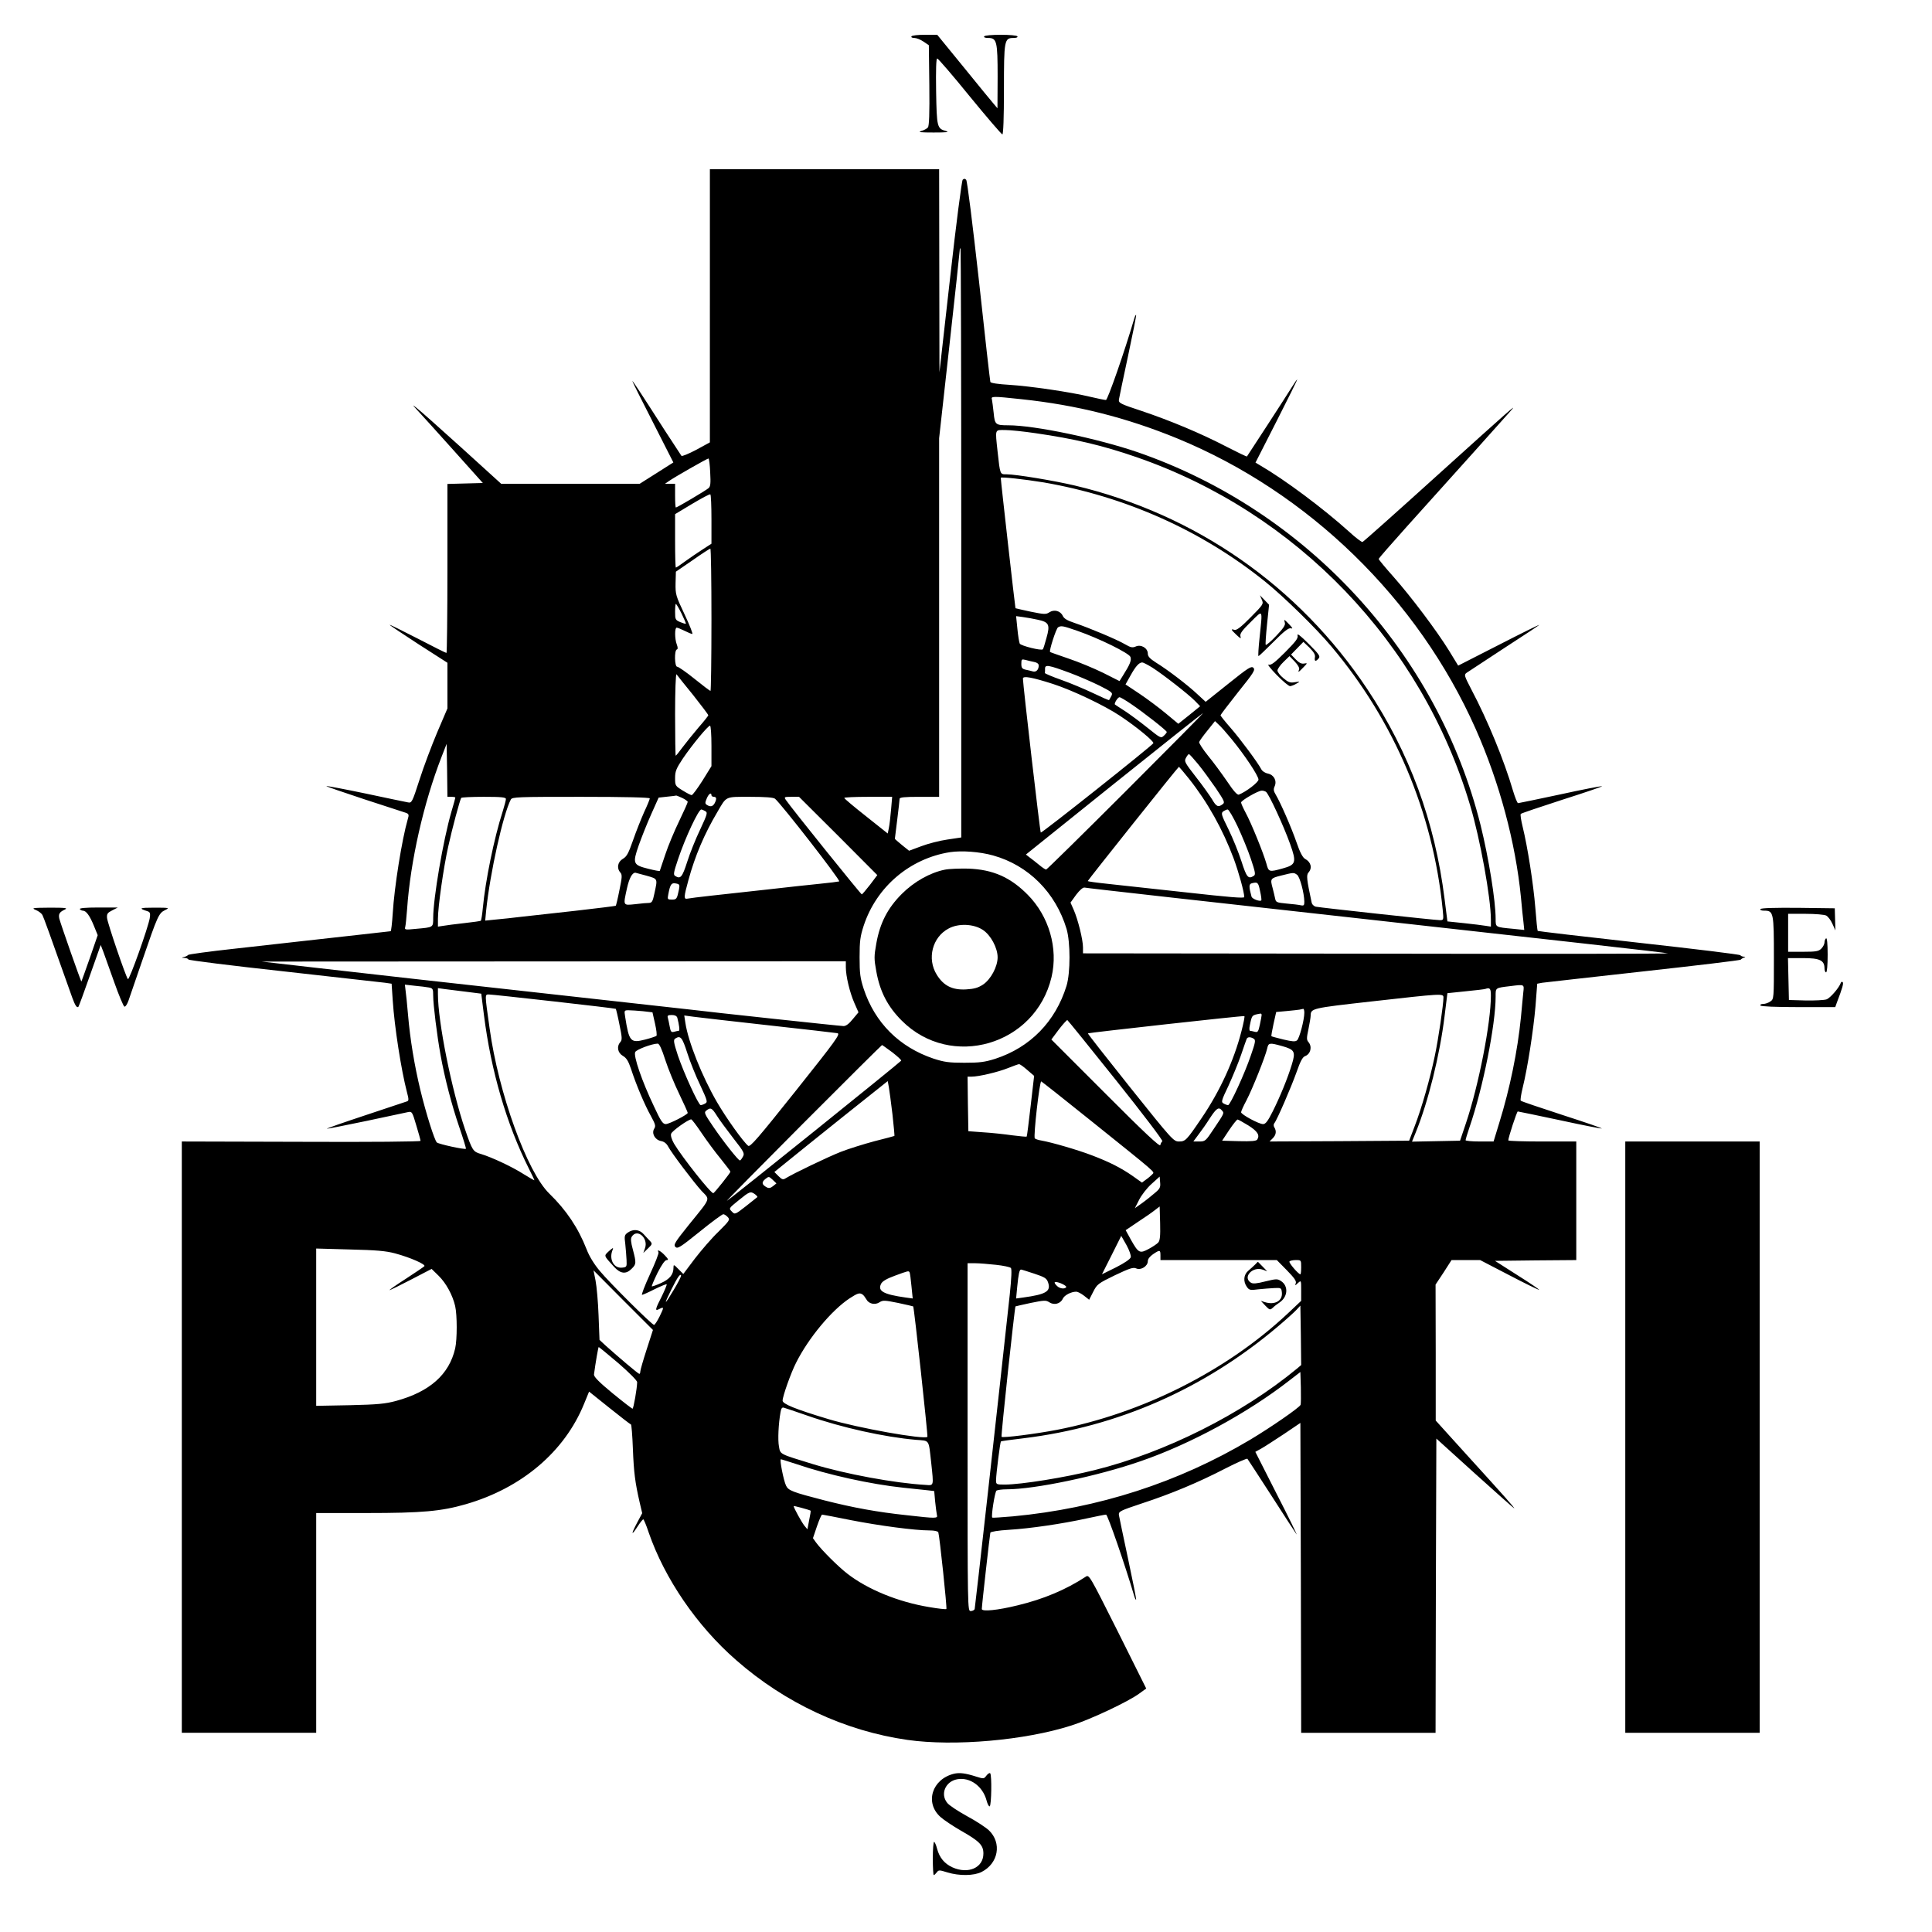 <?xml version="1.0" standalone="no"?>
<!DOCTYPE svg PUBLIC "-//W3C//DTD SVG 20010904//EN"
 "http://www.w3.org/TR/2001/REC-SVG-20010904/DTD/svg10.dtd">
<svg version="1.0" xmlns="http://www.w3.org/2000/svg"
 width="1222pt" height="1222pt" viewBox="0 0 1222 1222"
 preserveAspectRatio="xMidYMid meet">

<g transform="translate(0,1222) scale(0.1,-0.1)"
fill="#000000" stroke="none">
<path d="M5765 11990 c-3 -6 4 -10 18 -10 13 0 39 -10 58 -23 l34 -23 3 -253
c2 -179 -1 -258 -9 -267 -6 -8 -26 -18 -43 -23 -23 -7 -3 -9 79 -9 82 0 102 2
79 9 -57 16 -59 23 -63 251 -2 136 0 208 7 208 6 0 99 -108 206 -240 108 -132
201 -240 206 -240 6 0 10 106 10 283 0 314 2 327 61 327 18 0 28 4 24 10 -3 6
-50 10 -105 10 -55 0 -102 -4 -105 -10 -4 -6 6 -10 24 -10 56 0 61 -20 61
-245 l-1 -200 -22 26 c-12 14 -98 118 -190 232 l-169 207 -78 0 c-43 0 -82 -4
-85 -10z"/>
<path d="M4490 10286 l0 -864 -86 -47 c-48 -25 -90 -43 -94 -38 -3 4 -51 78
-106 162 -164 256 -204 316 -204 310 0 -3 58 -120 130 -260 l129 -254 -107
-68 -106 -67 -438 0 -438 0 -251 228 c-138 125 -265 238 -283 251 -30 24 -30
23 5 -15 20 -21 121 -133 225 -249 l188 -210 -112 -3 -112 -3 0 -534 c0 -294
-3 -535 -6 -535 -4 0 -86 41 -182 91 -96 49 -176 89 -177 87 -2 -2 80 -56 181
-122 l184 -118 0 -144 0 -145 -65 -152 c-35 -83 -86 -218 -112 -300 -46 -143
-49 -147 -73 -142 -14 2 -135 28 -268 56 -134 28 -246 49 -248 47 -2 -2 106
-39 239 -83 133 -43 252 -82 264 -86 19 -7 21 -12 12 -41 -37 -128 -85 -429
-95 -596 -4 -62 -10 -112 -13 -112 -3 0 -83 -9 -177 -20 -94 -10 -251 -28
-350 -39 -98 -11 -307 -34 -464 -52 -157 -17 -287 -35 -290 -39 -3 -4 -14 -10
-25 -13 -19 -4 -19 -5 2 -6 12 0 23 -5 25 -10 2 -5 273 -39 603 -75 330 -37
618 -69 641 -72 l41 -6 7 -105 c11 -169 54 -443 90 -581 12 -45 12 -54 1 -58
-8 -3 -128 -43 -267 -89 -139 -46 -247 -84 -240 -84 6 -1 119 22 250 49 130
28 249 53 263 56 25 5 27 1 52 -84 15 -49 27 -93 27 -98 0 -5 -310 -8 -755 -6
l-755 2 0 -1870 0 -1870 425 0 425 0 0 695 0 695 320 0 c349 0 472 11 627 56
353 102 624 332 747 634 l32 78 130 -104 c71 -57 132 -104 135 -104 3 0 9 -69
12 -152 6 -153 14 -214 43 -341 l16 -68 -31 -58 c-40 -75 -40 -90 0 -29 17 27
34 48 38 48 3 0 19 -37 34 -83 101 -292 305 -591 554 -808 309 -271 689 -448
1083 -504 296 -42 743 -3 1036 91 121 38 363 152 431 203 l43 31 -180 361
c-179 356 -181 361 -203 346 -125 -82 -268 -142 -431 -181 -126 -31 -226 -41
-226 -23 0 22 51 472 54 483 3 6 50 14 118 18 133 8 338 38 492 72 60 13 115
24 122 24 10 0 120 -318 179 -518 4 -13 9 -22 11 -20 2 3 -21 119 -51 259 -30
140 -56 265 -58 277 -2 22 8 27 143 72 187 61 361 134 529 221 74 38 138 66
141 62 4 -5 73 -111 155 -238 81 -126 151 -234 156 -240 5 -5 -51 110 -126
256 l-135 266 38 21 c20 11 84 53 142 91 l105 71 3 -980 2 -980 425 0 425 0 2
930 3 931 244 -221 c134 -121 246 -220 248 -220 6 0 -55 69 -306 345 l-190
210 0 430 -1 430 51 77 50 78 91 0 90 0 185 -96 c101 -53 186 -94 188 -92 2 2
-60 44 -138 93 l-141 90 257 3 257 2 0 375 0 375 -215 0 c-118 0 -215 3 -215
7 0 18 54 183 60 183 4 0 123 -25 265 -55 142 -31 262 -54 266 -53 5 2 -107
40 -249 86 -141 46 -260 86 -263 90 -4 4 2 41 12 82 31 125 68 364 81 515 l11
143 31 6 c17 2 306 35 641 72 336 37 612 70 615 74 3 4 12 10 20 13 12 4 12 6
-2 6 -9 1 -18 5 -20 9 -1 5 -290 40 -641 79 -351 39 -640 73 -641 75 -2 1 -9
67 -15 146 -12 150 -49 386 -80 512 -10 41 -16 78 -12 82 3 4 122 44 264 90
142 45 255 84 250 85 -5 2 -125 -21 -266 -52 -141 -30 -261 -55 -265 -55 -5 0
-19 35 -32 78 -56 192 -161 447 -263 640 -46 89 -48 94 -30 107 10 7 118 78
239 157 122 79 221 144 220 146 -2 1 -118 -56 -258 -128 l-255 -130 -58 95
c-78 126 -238 339 -353 469 -51 57 -92 107 -92 111 0 3 80 95 177 203 289 321
624 694 657 732 49 55 17 27 -468 -411 -252 -228 -463 -416 -468 -417 -5 -2
-44 27 -86 66 -163 147 -406 328 -559 417 l-32 19 134 263 c74 145 132 263
130 263 -2 0 -17 -21 -33 -47 -39 -63 -281 -435 -285 -440 -2 -2 -60 26 -128
61 -163 85 -360 167 -539 227 -134 44 -145 50 -143 71 2 13 28 137 58 277 30
140 53 256 51 259 -2 2 -7 -7 -11 -20 -61 -209 -169 -518 -180 -518 -7 0 -52
9 -98 20 -128 31 -384 68 -513 76 -69 4 -117 11 -120 18 -2 6 -35 294 -72 639
-40 357 -74 633 -81 640 -8 8 -14 8 -22 0 -6 -6 -41 -276 -79 -615 l-68 -603
-1 643 -1 642 -725 0 -725 0 0 -864z m1590 -1499 l0 -1864 -87 -13 c-49 -7
-123 -26 -165 -42 l-78 -29 -45 36 c-25 21 -45 38 -45 39 0 0 7 55 15 121 8
65 15 125 15 132 0 10 30 13 125 13 l125 0 0 1134 0 1134 65 586 c36 322 65
593 65 601 0 8 2 15 5 15 3 0 5 -839 5 -1863z m381 908 c350 -37 663 -116 985
-248 830 -341 1523 -1015 1888 -1838 151 -340 252 -719 286 -1064 5 -60 13
-132 16 -158 l5 -49 -68 7 c-116 11 -113 9 -113 63 0 114 -44 386 -95 592
-272 1090 -1099 1990 -2170 2360 -251 86 -651 170 -818 170 -80 0 -85 4 -92
78 -4 37 -9 75 -11 85 -7 21 1 22 187 2z m89 -215 c243 -35 423 -77 637 -151
1014 -350 1807 -1176 2112 -2204 63 -210 131 -586 131 -722 l0 -44 -32 5 c-18
3 -80 11 -138 17 l-105 11 -18 142 c-61 489 -221 924 -488 1326 -434 653
-1087 1108 -1851 1289 -131 31 -373 71 -432 71 -41 0 -40 -4 -56 142 -16 149
-19 138 48 138 31 0 118 -9 192 -20z m-2058 -247 c4 -72 2 -90 -11 -101 -19
-16 -198 -122 -206 -122 -3 0 -5 34 -5 75 l0 75 -32 0 -32 0 23 16 c35 25 244
144 252 144 4 0 9 -39 11 -87z m2108 -64 c520 -90 999 -304 1400 -626 116 -93
326 -298 422 -413 398 -472 642 -1050 703 -1662 7 -68 6 -68 -18 -68 -32 0
-754 79 -784 85 -13 3 -25 15 -27 28 -31 145 -34 172 -20 188 26 29 16 67 -22
87 -14 8 -32 41 -53 103 -34 98 -103 255 -132 303 -14 23 -15 34 -7 52 16 35
-4 73 -42 81 -17 3 -36 15 -42 27 -21 41 -133 192 -195 263 -35 40 -63 75 -63
79 0 3 50 69 111 146 99 123 110 141 97 154 -13 13 -32 1 -158 -100 l-144
-115 -51 47 c-61 58 -191 157 -263 201 -39 25 -52 39 -52 57 0 35 -43 60 -76
45 -21 -9 -32 -7 -68 14 -51 30 -225 103 -317 134 -48 16 -69 28 -77 46 -15
32 -55 42 -85 22 -21 -14 -33 -13 -117 4 -51 11 -95 21 -97 22 -2 3 -93 806
-93 825 0 7 148 -9 270 -29z m-2100 -234 l0 -154 -57 -37 c-31 -20 -81 -54
-110 -75 -28 -21 -55 -39 -58 -39 -3 0 -5 76 -5 169 l0 169 108 65 c59 35 110
63 115 60 4 -2 7 -74 7 -158z m0 -635 c0 -247 -3 -450 -6 -450 -4 0 -50 35
-102 77 -52 42 -101 76 -109 76 -16 0 -19 103 -2 109 7 2 7 12 0 31 -14 36
-14 107 -1 107 6 0 28 -9 50 -20 22 -11 44 -20 49 -20 5 0 -17 56 -49 124 -56
118 -58 127 -57 197 l2 73 105 72 c58 41 108 73 113 74 4 0 7 -202 7 -450z
m-189 39 c16 -34 29 -62 27 -64 -2 -2 -18 3 -35 10 -31 13 -33 17 -33 65 0 27
2 50 5 50 3 0 19 -27 36 -61z m2254 -39 c70 -15 78 -31 54 -115 -10 -37 -20
-70 -23 -72 -10 -10 -138 22 -146 36 -4 9 -11 52 -15 95 l-8 79 44 -6 c24 -3
67 -11 94 -17z m252 -71 c135 -47 324 -140 333 -164 8 -21 -3 -48 -46 -116
l-23 -37 -103 52 c-57 28 -155 69 -218 90 -63 22 -116 40 -118 42 -8 6 38 148
50 156 20 12 30 10 125 -23z m-276 -196 c18 -3 29 -12 29 -22 0 -27 -16 -43
-36 -38 -11 3 -31 8 -46 11 -23 5 -28 12 -28 37 0 29 2 31 26 25 15 -4 39 -10
55 -13z m745 -34 c71 -45 233 -172 272 -212 l33 -34 -69 -56 -69 -55 -77 64
c-43 36 -118 92 -167 125 l-90 60 32 57 c32 58 54 82 74 82 6 0 33 -14 61 -31z
m-519 -35 c54 -20 137 -56 186 -80 83 -42 87 -46 76 -67 -6 -12 -13 -23 -14
-25 -2 -2 -47 18 -101 44 -55 26 -145 64 -202 84 -57 20 -103 40 -103 43 1 4
1 17 1 28 0 27 22 23 157 -27z m-2383 -140 c53 -67 96 -124 96 -128 0 -4 -28
-39 -63 -79 -34 -40 -79 -96 -100 -124 -21 -29 -41 -53 -43 -53 -2 0 -4 118
-4 262 0 145 4 258 9 253 4 -6 51 -65 105 -131z m2276 70 c126 -41 325 -136
423 -201 107 -71 218 -163 212 -174 -12 -19 -707 -571 -712 -565 -5 4 -112
931 -113 974 0 19 59 8 190 -34z m493 -126 c79 -53 227 -169 227 -178 0 -4 -9
-15 -19 -24 -18 -17 -22 -14 -102 50 -46 37 -111 85 -143 106 -33 21 -62 40
-64 42 -6 7 18 46 29 46 6 0 38 -19 72 -42z m-33 -553 c-272 -272 -499 -495
-503 -495 -5 0 -25 13 -45 30 -20 16 -47 38 -60 47 l-23 18 558 448 c307 246
560 447 563 447 3 0 -218 -223 -490 -495z m670 330 c82 -100 170 -232 170
-256 0 -17 -78 -77 -124 -95 -10 -4 -34 23 -74 83 -33 48 -87 122 -121 163
-33 41 -59 81 -56 87 2 7 26 40 52 72 l48 60 23 -22 c14 -12 50 -53 82 -92z
m-3290 -43 l0 -128 -57 -92 c-32 -50 -62 -91 -68 -91 -5 -1 -31 13 -57 29 -47
29 -48 31 -48 79 0 42 7 60 49 123 59 87 159 208 172 208 5 0 9 -56 9 -128z
m-1645 -322 c14 0 25 -2 25 -5 0 -3 -11 -43 -25 -90 -52 -179 -115 -548 -115
-671 0 -61 2 -59 -109 -69 -68 -7 -73 -6 -68 11 3 11 8 62 12 114 21 303 104
670 218 963 l32 82 3 -167 2 -168 25 0z m4723 207 c28 -34 78 -103 112 -152
55 -82 59 -91 43 -102 -28 -21 -40 -15 -67 32 -15 24 -60 88 -102 141 -70 90
-75 99 -63 120 7 13 15 24 19 24 4 0 29 -28 58 -63z m-58 -92 c119 -150 214
-321 283 -505 32 -87 67 -213 67 -244 0 -9 -93 -1 -372 30 -205 22 -428 47
-495 54 -68 7 -123 15 -123 17 0 5 572 723 577 723 1 0 30 -34 63 -75z m487
-83 c18 -11 114 -220 153 -330 42 -117 37 -132 -47 -155 -86 -24 -89 -23 -103
31 -19 67 -96 257 -131 321 -16 30 -29 59 -29 65 0 13 108 75 130 75 8 1 20
-3 27 -7z m-3507 -22 c0 -5 7 -10 15 -10 18 0 19 -14 5 -41 -12 -21 -27 -24
-49 -10 -12 8 -12 14 -1 40 12 30 30 42 30 21z m-185 -17 c19 -9 35 -21 35
-25 0 -5 -24 -59 -54 -121 -30 -62 -70 -157 -88 -212 -18 -55 -34 -102 -35
-104 -1 -2 -34 4 -73 14 -96 24 -100 33 -60 148 18 51 53 139 79 197 l47 105
54 6 c30 3 56 6 57 7 1 1 18 -6 38 -15z m-1115 -7 c0 -7 -9 -42 -20 -77 -55
-170 -110 -441 -126 -612 -4 -43 -10 -79 -13 -81 -3 -2 -51 -9 -106 -15 -55
-6 -115 -14 -132 -17 l-33 -5 0 49 c0 76 35 323 65 457 25 114 73 292 82 308
2 4 67 7 144 7 111 0 139 -3 139 -14z m910 4 c0 -5 -16 -45 -36 -87 -19 -43
-51 -123 -70 -178 -29 -83 -40 -103 -64 -117 -33 -19 -41 -59 -16 -87 12 -14
11 -30 -6 -111 -10 -52 -21 -96 -23 -99 -3 -2 -118 -16 -257 -32 -139 -15
-293 -32 -343 -38 -49 -6 -121 -14 -158 -17 l-68 -7 6 64 c25 239 107 608 156
702 9 16 41 17 444 17 282 0 435 -4 435 -10z m792 -2 c39 -32 418 -519 406
-523 -7 -2 -62 -9 -123 -15 -60 -6 -209 -22 -330 -36 -121 -13 -281 -31 -355
-39 -74 -8 -143 -17 -152 -19 -24 -5 -23 11 6 116 42 155 102 295 184 433 59
101 46 95 207 95 98 0 146 -4 157 -12z m400 -235 l247 -248 -45 -60 c-26 -33
-49 -61 -53 -62 -5 -1 -440 539 -480 597 -13 19 -11 20 35 20 l48 0 248 -247z
m334 165 c-4 -46 -10 -98 -14 -116 l-7 -34 -137 109 c-75 59 -137 111 -138
116 0 4 68 7 151 7 l152 0 -7 -82z m-1176 -8 c17 -9 15 -17 -31 -116 -28 -58
-65 -150 -82 -204 -32 -100 -43 -112 -77 -90 -12 7 -9 23 19 106 46 137 129
314 147 314 3 0 14 -4 24 -10z m3368 -97 c28 -60 66 -152 84 -206 28 -84 31
-99 18 -107 -35 -22 -45 -10 -78 93 -18 56 -55 147 -82 202 -45 91 -48 101
-33 113 9 6 22 12 28 12 7 0 35 -48 63 -107z m-1546 -184 c222 -62 394 -233
464 -464 25 -85 25 -277 0 -360 -70 -227 -230 -390 -451 -462 -67 -21 -98 -25
-195 -25 -98 0 -127 4 -195 26 -217 73 -371 227 -442 441 -22 68 -26 97 -26
200 0 103 4 132 26 200 81 246 292 425 546 465 74 11 187 3 273 -21z m-2192
-128 c72 -21 70 -16 49 -113 -10 -48 -15 -58 -33 -59 -11 0 -51 -3 -88 -8 -79
-8 -77 -12 -52 102 14 62 33 98 53 97 3 -1 35 -9 71 -19z m4114 6 c18 -13 45
-115 46 -170 0 -23 -3 -27 -22 -23 -13 3 -53 8 -91 11 -63 6 -67 8 -72 33 -3
15 -10 43 -15 63 -17 61 -15 64 53 81 80 20 80 20 101 5z m-3909 -91 c-13 -62
-15 -66 -45 -66 -28 0 -29 2 -23 33 12 64 20 75 48 69 23 -4 25 -8 20 -36z
m3675 -12 c7 -30 10 -57 8 -59 -9 -9 -58 9 -62 24 -17 61 -17 79 1 84 38 10
42 6 53 -49z m742 -186 c1011 -112 1838 -205 1838 -208 0 -3 -832 -4 -1850 -2
l-1850 2 0 38 c0 48 -32 177 -59 238 l-20 45 36 50 c23 30 43 47 53 45 8 -3
842 -96 1852 -208z m-3362 -295 c0 -58 25 -161 54 -227 l26 -59 -36 -43 c-23
-29 -43 -44 -58 -44 -20 0 -849 89 -976 105 -25 3 -369 41 -765 85 -396 44
-841 93 -990 110 -148 17 -423 48 -610 69 l-340 39 1848 1 1847 1 0 -37z
m-2637 -129 c25 -5 27 -9 27 -53 0 -55 24 -249 46 -371 27 -151 72 -322 119
-459 25 -73 44 -135 42 -137 -6 -7 -172 29 -184 40 -15 15 -68 182 -104 331
-38 158 -65 322 -78 475 -6 69 -13 140 -16 158 l-4 34 62 -7 c34 -3 74 -8 90
-11z m6922 -31 c-2 -27 -10 -97 -15 -158 -21 -212 -70 -451 -137 -667 l-36
-118 -89 0 c-48 0 -88 4 -88 8 0 5 11 42 25 83 85 247 165 648 165 825 0 58
-4 55 95 67 88 11 86 12 80 -40z m-6686 4 l95 -12 17 -135 c45 -355 143 -690
284 -971 19 -38 35 -71 35 -74 0 -2 -30 15 -67 38 -73 47 -202 107 -271 128
-50 14 -55 23 -100 154 -86 253 -172 682 -172 857 l0 38 43 -6 c23 -3 85 -11
136 -17z m6481 -25 c0 -172 -77 -567 -158 -807 l-37 -110 -152 -3 -152 -3 24
59 c79 194 152 489 182 734 l18 146 115 12 c63 6 120 13 125 15 29 10 35 3 35
-43z m-5927 -36 c213 -24 390 -45 392 -47 2 -3 13 -47 23 -99 17 -81 18 -97 6
-111 -25 -28 -17 -68 15 -87 23 -13 35 -32 52 -82 33 -102 87 -229 125 -297
29 -53 33 -65 22 -82 -18 -29 4 -70 42 -78 20 -3 36 -16 45 -33 22 -42 162
-227 213 -283 54 -57 62 -38 -80 -213 -90 -112 -99 -127 -86 -141 14 -13 30
-3 153 96 75 61 143 111 150 111 6 0 19 -8 28 -18 16 -17 12 -22 -59 -93 -42
-40 -108 -117 -149 -170 l-73 -97 -31 31 c-29 30 -31 30 -31 10 0 -44 -23 -73
-78 -98 -30 -14 -57 -23 -59 -21 -2 2 14 40 36 85 27 53 47 81 58 81 13 0 10
7 -12 30 -27 29 -53 41 -40 20 4 -6 -21 -69 -54 -140 -33 -72 -55 -130 -50
-130 5 0 41 16 80 36 39 19 73 33 76 31 2 -3 -12 -37 -31 -76 -42 -82 -45 -96
-17 -81 32 16 32 13 4 -45 -15 -30 -31 -55 -36 -55 -13 0 -280 265 -343 341
-36 43 -67 93 -84 138 -53 135 -128 247 -235 351 -141 136 -322 637 -378 1045
-31 219 -31 215 -5 215 13 0 198 -20 411 -44z m5627 25 c0 -44 -32 -263 -55
-371 -30 -143 -83 -330 -128 -446 l-34 -89 -442 -3 -441 -2 20 20 c22 22 25
46 10 70 -5 8 -5 19 0 25 17 20 108 231 141 324 24 69 38 95 54 101 35 13 46
60 21 89 -12 14 -12 25 0 81 7 36 14 74 14 85 1 47 3 48 387 91 445 50 453 51
453 25z m-880 -97 c0 -44 -31 -162 -46 -174 -11 -10 -30 -8 -86 5 -40 10 -75
19 -76 21 -2 1 4 36 13 77 l17 76 66 6 c37 3 74 8 82 9 8 2 18 4 23 5 4 0 7
-10 7 -25z m-4183 10 l60 -7 16 -71 c9 -39 13 -74 9 -78 -4 -3 -35 -14 -70
-23 -94 -24 -103 -15 -128 145 -6 39 -6 40 23 40 17 0 57 -3 90 -6z m3913 -24
c0 -5 -5 -32 -11 -60 -10 -46 -13 -51 -33 -46 -11 3 -25 6 -29 6 -5 0 -6 15
-2 33 14 68 12 66 68 76 4 0 7 -3 7 -9z m-3696 -17 c12 -46 17 -83 9 -83 -4 0
-18 -3 -29 -6 -18 -5 -22 0 -28 33 -4 21 -9 46 -12 56 -4 13 1 17 25 17 20 0
31 -6 35 -17z m576 -48 c228 -25 425 -48 437 -50 20 -5 -10 -46 -264 -365
-240 -301 -289 -358 -301 -347 -32 26 -139 176 -197 276 -95 164 -182 382
-200 502 l-7 46 59 -8 c32 -4 245 -29 473 -54z m2993 -35 c-48 -188 -136 -380
-252 -551 -97 -143 -103 -149 -144 -149 -34 0 -43 10 -307 340 -150 188 -271
342 -269 344 6 4 983 113 990 109 3 -1 -5 -43 -18 -93z m-793 -314 c166 -208
298 -381 292 -385 -5 -3 -11 -14 -13 -24 -3 -12 -100 78 -347 326 l-342 342
47 63 c26 34 51 61 54 60 4 -2 142 -173 309 -382z m-2713 174 c17 -54 54 -146
82 -204 46 -99 48 -107 31 -116 -10 -6 -23 -10 -28 -10 -14 0 -107 204 -144
313 -27 83 -30 100 -17 108 33 21 44 9 76 -91z m3583 90 c13 -8 11 -22 -18
-105 -38 -113 -131 -315 -144 -315 -5 0 -18 4 -28 10 -17 9 -16 16 30 112 26
57 62 144 79 193 17 50 33 96 36 103 5 14 24 15 45 2z m-3722 -134 c18 -56 58
-153 88 -215 30 -62 54 -116 54 -120 0 -11 -117 -71 -139 -71 -19 0 -32 20
-75 113 -76 159 -131 320 -118 343 9 16 104 52 142 53 10 0 25 -31 48 -103z
m3903 87 c78 -22 85 -35 60 -116 -27 -89 -75 -205 -121 -297 -31 -62 -45 -80
-61 -80 -27 0 -139 61 -139 75 0 6 15 40 34 75 38 73 120 278 131 328 8 37 14
38 96 15z m-2467 -39 c33 -26 59 -49 56 -53 -13 -16 -1078 -873 -1102 -886 -7
-4 210 216 482 489 272 273 497 496 499 496 2 0 31 -21 65 -46z m854 -112 l43
-37 -22 -190 c-12 -104 -23 -192 -25 -194 -2 -2 -43 2 -91 8 -49 7 -131 16
-183 19 l-95 7 -3 173 -2 172 25 0 c45 0 168 29 230 54 33 13 65 25 70 25 6 1
29 -16 53 -37z m-853 -281 c8 -74 14 -135 12 -136 -1 -1 -57 -16 -125 -33 -67
-18 -164 -48 -215 -68 -83 -33 -298 -136 -348 -167 -16 -10 -23 -8 -45 14
l-26 26 74 60 c40 33 201 162 358 288 l285 227 7 -38 c4 -22 14 -99 23 -173z
m1253 -38 c432 -347 405 -323 391 -340 -7 -7 -24 -23 -39 -33 l-27 -20 -59 42
c-75 52 -146 88 -259 131 -92 35 -251 81 -318 93 -20 3 -39 10 -42 14 -9 15
30 360 41 360 2 0 143 -111 312 -247z m-2363 29 c16 -26 63 -89 103 -141 68
-87 73 -96 61 -117 -7 -13 -15 -24 -19 -24 -10 0 -103 117 -169 214 -56 82
-59 90 -43 102 27 21 35 17 67 -34z m3195 33 c14 -16 14 -16 -54 -117 -49 -74
-53 -78 -89 -78 l-39 0 32 43 c18 23 51 70 73 105 42 64 56 73 77 47z m-3292
-142 c33 -49 87 -122 121 -163 33 -41 61 -78 61 -81 0 -8 -100 -133 -108 -136
-14 -4 -198 228 -249 314 -15 27 -22 50 -18 62 5 17 107 90 127 91 4 0 34 -39
66 -87z m3457 49 c59 -37 75 -62 57 -90 -6 -9 -37 -12 -115 -10 l-107 3 45 68
c25 37 49 67 53 66 4 0 34 -17 67 -37z m-3005 -384 c-16 -13 -27 -15 -40 -8
-32 17 -34 32 -10 52 23 18 23 18 47 -4 l24 -23 -21 -17z m2413 -45 c-21 -18
-57 -47 -81 -64 l-44 -31 27 53 c15 30 50 75 78 100 l52 47 3 -37 c3 -31 -1
-40 -35 -68z m-2527 -7 c10 -8 17 -16 14 -18 -3 -2 -36 -28 -73 -58 -68 -53
-69 -53 -88 -33 -20 20 -20 20 43 71 69 56 75 59 104 38z m2550 -305 c-8 -9
-35 -27 -61 -41 -56 -30 -64 -26 -111 57 l-34 62 77 52 c43 28 92 62 108 75
l30 23 3 -106 c2 -82 -1 -109 -12 -122z m-174 -93 c-3 -12 -38 -36 -93 -64
l-89 -44 61 121 61 122 33 -58 c18 -33 30 -66 27 -77z m-4652 24 c96 -26 196
-70 184 -81 -5 -5 -58 -41 -118 -80 -61 -39 -106 -71 -102 -71 5 0 66 30 137
67 l129 67 44 -43 c48 -47 89 -123 105 -192 13 -57 13 -211 0 -268 -38 -165
-161 -274 -374 -332 -67 -18 -115 -23 -292 -27 l-213 -4 0 497 0 498 213 -6
c166 -4 228 -9 287 -25z m4840 -12 l0 -30 368 0 368 0 63 -64 c47 -48 62 -69
57 -82 -6 -17 -5 -17 14 1 20 18 20 18 20 -48 l0 -65 -87 -82 c-387 -362 -917
-629 -1459 -734 -136 -26 -341 -52 -349 -44 -5 5 83 819 88 825 2 1 46 11 97
22 84 17 96 18 117 4 30 -20 70 -10 85 22 10 23 53 45 86 45 8 0 30 -11 48
-25 l33 -26 26 51 c24 47 30 52 137 104 93 44 116 52 135 43 29 -13 73 14 73
46 0 14 13 30 33 44 43 29 47 28 47 -7z m890 -75 c0 -25 -2 -45 -5 -45 -12 0
-75 73 -69 81 3 5 21 9 40 9 34 0 34 0 34 -45z m-1931 15 c47 -5 89 -14 95
-20 6 -6 4 -61 -7 -167 -76 -700 -219 -1980 -222 -1990 -2 -7 -14 -13 -25 -13
-20 0 -20 1 -20 1100 l0 1100 48 0 c26 0 85 -5 131 -10z m-2209 -536 c-22 -68
-40 -130 -40 -139 0 -8 -3 -15 -6 -15 -7 0 -134 108 -211 177 l-41 38 -6 155
c-3 85 -12 184 -19 220 l-13 65 188 -189 188 -188 -40 -124z m2452 480 c66
-22 78 -29 87 -55 20 -57 -12 -76 -158 -96 l-44 -6 7 74 c8 81 14 109 24 109
4 0 41 -12 84 -26z m-789 9 c3 -5 8 -44 12 -87 l8 -79 -44 6 c-142 20 -179 41
-156 87 8 16 35 32 87 51 84 31 87 32 93 22z m-1493 -114 c-59 -99 -64 -97
-14 4 40 80 57 104 62 89 1 -5 -20 -47 -48 -93z m2484 20 c-8 -14 -41 -10 -58
7 -27 26 -18 33 24 17 22 -9 37 -20 34 -24z m-1288 -47 c6 -4 16 -17 23 -29
15 -30 55 -39 84 -20 21 14 33 13 117 -4 51 -11 95 -21 96 -22 6 -6 94 -820
90 -825 -20 -19 -441 56 -626 112 -210 63 -290 96 -290 117 0 27 52 174 85
239 78 156 225 333 339 408 51 33 63 37 82 24z m2747 -469 c-349 -288 -832
-530 -1278 -641 -186 -47 -467 -92 -570 -92 -53 0 -55 1 -55 28 1 42 26 241
31 245 2 2 67 11 144 20 597 73 1141 312 1608 707 51 43 103 90 117 105 l25
27 3 -188 2 -188 -27 -23z m-4292 35 c67 -58 119 -110 119 -120 0 -38 -23
-168 -29 -168 -4 0 -61 44 -127 98 -86 71 -118 104 -117 118 10 76 27 174 30
174 2 0 58 -46 124 -102z m4315 -264 c-7 -17 -186 -141 -318 -220 -455 -271
-960 -434 -1501 -485 -70 -6 -129 -10 -131 -8 -8 9 17 165 27 171 7 4 35 8 64
8 179 0 578 84 848 178 317 109 678 306 940 510 l70 54 3 -98 c1 -53 1 -103
-2 -110z m-3119 -68 c217 -76 489 -136 687 -153 88 -7 79 6 96 -145 16 -151
18 -144 -37 -140 -194 11 -507 69 -710 131 -215 66 -207 61 -216 112 -8 42 -3
145 10 217 4 25 10 32 22 28 9 -2 75 -25 148 -50z m-71 -306 c199 -68 470
-128 679 -150 61 -6 129 -14 152 -16 l42 -5 6 -67 c4 -37 9 -75 11 -84 7 -23
-4 -23 -189 -2 -189 20 -341 48 -522 94 -202 52 -228 62 -243 93 -16 33 -42
167 -33 167 4 0 47 -14 97 -30z m91 -295 c2 -1 -2 -28 -9 -60 l-11 -58 -20 24
c-17 22 -67 112 -67 123 0 3 94 -22 107 -29z m255 -60 c179 -35 404 -65 496
-65 33 0 54 -5 57 -12 8 -24 56 -480 51 -485 -3 -3 -51 2 -108 12 -195 32
-389 111 -518 211 -56 43 -161 147 -198 197 l-20 28 25 74 c14 41 29 75 33 75
5 0 87 -16 182 -35z"/>
<path d="M7981 8427 c12 -27 10 -30 -71 -112 -61 -62 -89 -83 -102 -79 -25 8
-23 2 13 -32 26 -24 30 -26 25 -9 -5 16 9 36 64 90 81 80 76 88 57 -97 -7 -65
-10 -118 -7 -118 3 0 46 41 95 90 65 66 95 89 109 86 15 -4 13 1 -10 25 -33
34 -34 35 -27 9 4 -14 -11 -36 -55 -82 -33 -35 -63 -60 -66 -57 -3 2 1 61 8
129 l13 125 -29 30 -29 30 12 -28z"/>
<path d="M8207 8201 c5 -18 -10 -37 -79 -107 -66 -66 -89 -83 -104 -78 -10 4
12 -25 51 -65 38 -39 76 -71 85 -71 8 1 26 7 40 16 25 14 25 14 -10 9 -29 -5
-41 -1 -72 25 -21 17 -38 39 -38 49 0 9 17 34 38 54 l38 37 33 -34 c21 -22 31
-41 28 -50 -9 -22 -5 -20 27 13 27 28 27 28 4 24 -16 -3 -32 5 -52 26 l-30 31
39 40 39 40 39 -37 c27 -28 37 -44 34 -60 -5 -27 5 -30 24 -7 11 13 2 26 -64
92 -52 52 -74 69 -70 53z"/>
<path d="M5975 6719 c-93 -19 -194 -76 -271 -153 -90 -90 -138 -184 -161 -312
-15 -84 -15 -98 0 -180 23 -127 72 -221 161 -310 311 -311 845 -156 947 276
43 182 -16 385 -151 521 -110 111 -220 159 -375 165 -55 1 -122 -1 -150 -7z
m242 -381 c50 -33 93 -114 93 -173 0 -59 -43 -140 -93 -173 -31 -20 -55 -27
-106 -30 -87 -5 -143 23 -186 93 -63 101 -28 238 75 292 62 34 159 30 217 -9z"/>
<path d="M3971 4424 c-21 -15 -23 -21 -16 -73 3 -31 7 -76 8 -101 2 -43 1 -45
-29 -48 -52 -5 -84 54 -59 113 6 16 2 14 -23 -8 -34 -32 -35 -26 33 -101 40
-43 75 -47 110 -11 30 29 30 37 8 121 -13 48 -15 69 -7 82 35 55 108 -11 83
-75 l-10 -28 29 28 c28 27 29 30 14 47 -10 10 -28 30 -41 44 -27 30 -65 34
-100 10z"/>
<path d="M7939 4222 c-9 -9 -29 -27 -43 -39 -30 -25 -34 -67 -10 -102 15 -21
21 -23 73 -16 31 3 76 7 101 8 43 2 45 1 48 -29 5 -52 -45 -80 -108 -60 l-25
8 28 -30 c27 -28 30 -29 47 -14 10 10 30 25 45 35 51 36 55 103 8 134 -23 15
-30 15 -100 -2 -54 -14 -79 -16 -91 -8 -55 34 11 106 76 82 l27 -10 -29 30
c-17 17 -30 31 -30 30 -1 0 -8 -8 -17 -17z"/>
<path d="M227 6464 c18 -7 36 -22 41 -31 8 -15 40 -102 189 -523 18 -49 29
-67 39 -58 3 4 36 93 73 199 l68 192 17 -44 c9 -24 40 -111 69 -193 29 -82 58
-151 64 -153 6 -2 18 15 26 39 8 24 47 138 87 253 96 280 104 299 143 318 31
15 30 16 -68 16 -94 0 -101 -4 -41 -23 15 -5 18 -13 13 -44 -10 -59 -129 -394
-138 -385 -13 14 -129 354 -132 387 -2 26 3 33 33 48 l35 18 -123 0 c-80 0
-121 -4 -117 -10 3 -5 12 -10 19 -10 21 0 44 -32 70 -96 l24 -59 -50 -145
c-28 -80 -52 -146 -53 -148 -3 -3 -132 366 -140 398 -6 29 1 41 35 57 21 10 3
12 -95 12 -112 -1 -118 -2 -88 -15z"/>
<path d="M11135 6470 c-4 -6 6 -10 23 -10 60 0 62 -10 62 -298 0 -258 0 -261
-22 -276 -12 -9 -33 -16 -46 -16 -13 0 -20 -4 -17 -10 4 -6 95 -10 239 -10
l234 0 10 28 c36 94 44 123 37 130 -4 4 -10 2 -12 -5 -11 -31 -66 -95 -90
-104 -14 -5 -74 -8 -132 -7 l-106 3 -3 133 -3 132 96 0 c105 0 135 -14 135
-65 0 -14 5 -25 10 -25 6 0 10 44 10 111 0 71 -4 108 -10 104 -5 -3 -10 -15
-10 -26 0 -10 -9 -28 -20 -39 -17 -17 -33 -20 -115 -20 l-95 0 0 120 0 120
111 0 c61 0 119 -5 130 -11 11 -6 29 -29 39 -52 l19 -42 -2 70 -2 70 -232 3
c-149 1 -234 -1 -238 -8z"/>
<path d="M10280 3130 l0 -1870 425 0 425 0 0 1870 0 1870 -425 0 -425 0 0
-1870z"/>
<path d="M6034 1001 c-139 -34 -186 -183 -86 -273 21 -19 78 -57 128 -86 120
-68 144 -93 144 -146 0 -90 -96 -132 -196 -87 -50 23 -82 61 -97 118 -6 24
-15 43 -19 43 -4 0 -8 -47 -8 -105 0 -58 3 -105 6 -105 4 0 12 8 19 17 12 16
16 16 67 0 75 -23 168 -22 217 3 106 54 129 183 46 263 -19 18 -81 59 -139 90
-58 32 -114 69 -125 84 -45 56 -11 135 63 149 81 15 162 -44 186 -134 6 -23
15 -40 20 -37 11 7 14 198 3 209 -4 4 -15 -3 -24 -15 -16 -21 -17 -21 -65 -6
-69 22 -104 26 -140 18z"/>
</g>
</svg>
